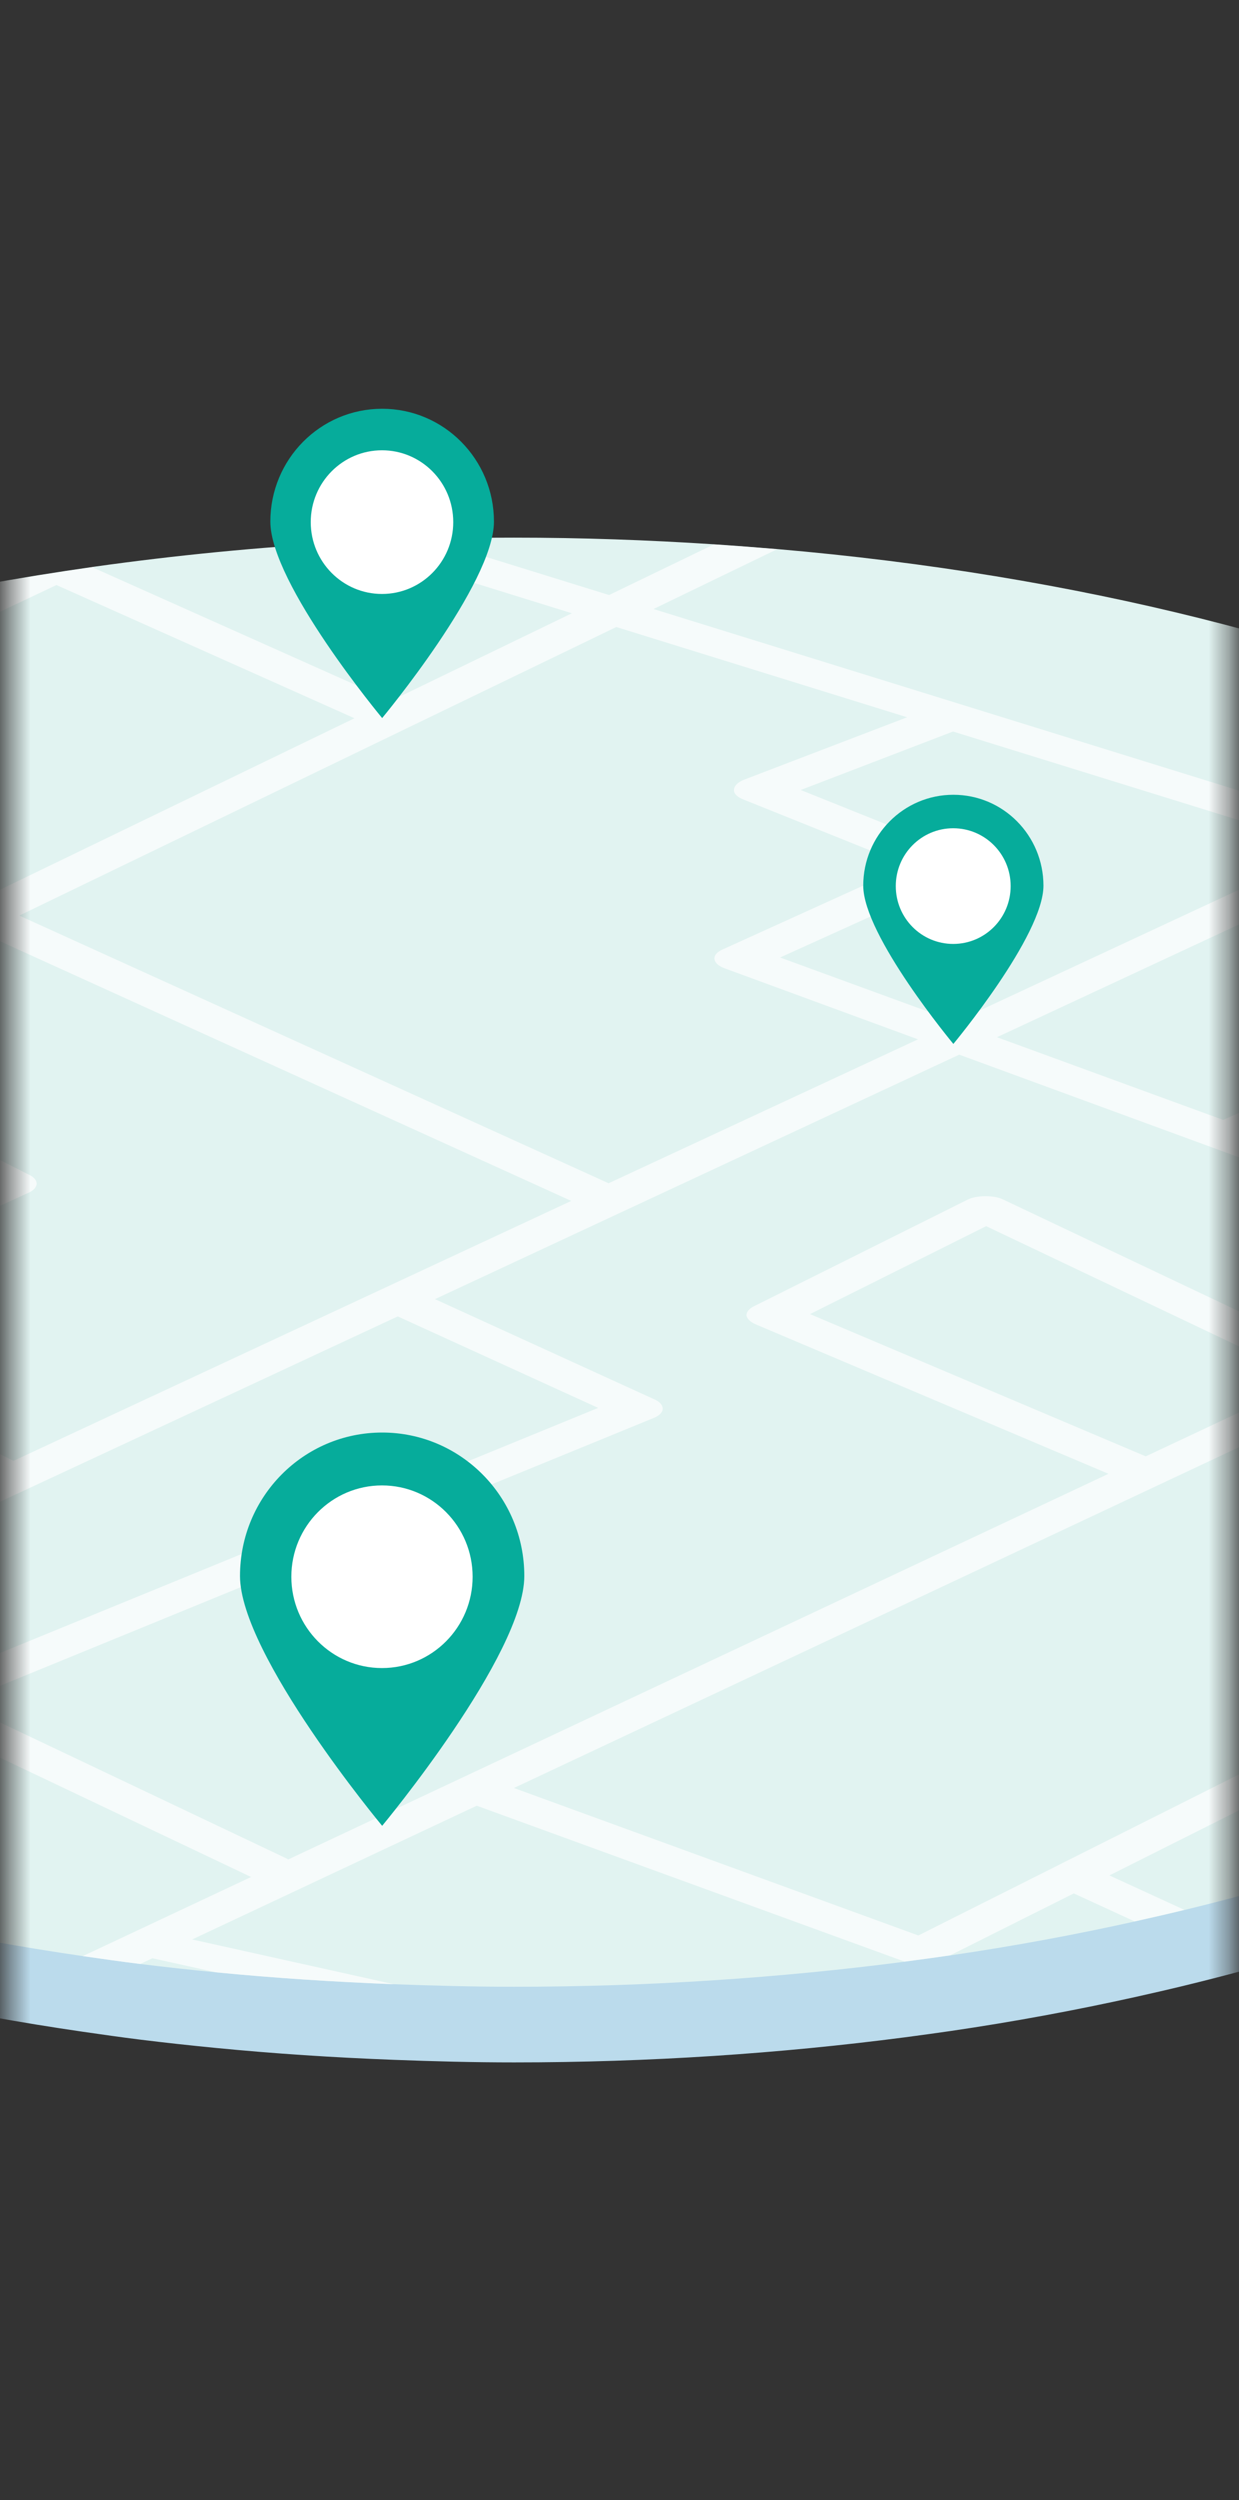 <svg width="61" height="123" viewBox="0 0 61 123" fill="none" xmlns="http://www.w3.org/2000/svg">
<rect x="0" y="0" width="61" height="123" fill="#333333" stroke="none"/>
<mask id="mask0_1_29079" style="mask-type:alpha" maskUnits="userSpaceOnUse" x="0" y="0" width="61" height="123">
<path d="M60.607 3.162V119.631C60.607 121.248 59.304 122.559 57.7 122.559H3.36C1.747 122.559 0.453 121.248 0.453 119.631V3.162C0.453 1.541 1.752 0.234 3.356 0.234H57.705C59.304 0.234 60.607 1.541 60.607 3.162Z" fill="white"/>
</mask>
<g mask="url(#mask0_1_29079)">
<path d="M97.178 57.934C96.96 57.468 96.729 57.001 96.472 56.539C96.132 55.929 95.761 55.328 95.356 54.735C94.92 54.095 94.45 53.463 93.944 52.835C92.515 51.07 90.811 49.375 88.845 47.762C88.401 47.401 87.943 47.043 87.477 46.686C84.827 44.677 81.777 42.807 78.373 41.099C77.789 40.807 77.192 40.515 76.586 40.232C66.258 35.39 53.018 32.004 38.253 30.735C37.22 30.648 36.183 30.57 35.137 30.5C31.916 30.291 28.639 30.173 25.305 30.173C23.889 30.173 22.485 30.195 21.091 30.234C19.701 30.274 18.319 30.33 16.951 30.409C12.732 30.64 8.623 31.045 4.648 31.603C2.778 31.869 0.935 32.165 -0.869 32.496C-13.852 34.884 -25.078 38.99 -33.354 44.245C-33.881 44.581 -34.387 44.921 -34.892 45.265C-38.148 47.492 -40.889 49.902 -43.033 52.465C-43.765 53.341 -44.441 54.23 -45.029 55.136C-47.217 58.518 -48.402 62.105 -48.402 65.826C-48.402 67.443 -48.158 69.03 -47.727 70.59C-47.587 71.095 -47.426 71.592 -47.243 72.089C-46.158 75.052 -44.315 77.885 -41.817 80.548C-41.447 80.94 -41.068 81.332 -40.667 81.72C-37.686 84.605 -33.929 87.272 -29.515 89.647C-28.948 89.953 -28.36 90.249 -27.771 90.545C-19.108 94.895 -8.191 98.18 4.082 99.963C5.018 100.098 5.96 100.233 6.91 100.351C8.139 100.503 9.385 100.638 10.636 100.76C13.495 101.039 16.419 101.231 19.387 101.344C21.344 101.419 23.314 101.471 25.309 101.471C31.964 101.471 38.41 101.035 44.541 100.238C45.295 100.137 46.045 100.037 46.79 99.928C49.911 99.471 52.94 98.908 55.868 98.259C56.692 98.076 57.511 97.888 58.317 97.692C65.918 95.849 72.76 93.387 78.578 90.445C79.166 90.149 79.746 89.848 80.312 89.543C83.572 87.778 86.466 85.852 88.954 83.795C89.76 83.128 90.523 82.448 91.242 81.755C96.206 76.961 99.013 71.553 99.013 65.826C99.017 63.116 98.368 60.475 97.178 57.934Z" fill="#BBDBEC"/>
<path d="M97.178 54.212C96.96 53.746 96.729 53.28 96.472 52.818C96.132 52.208 95.761 51.606 95.356 51.014C94.92 50.373 94.45 49.741 93.944 49.113C92.515 47.348 90.811 45.653 88.845 44.041C88.401 43.679 87.943 43.322 87.477 42.964C84.827 40.955 81.777 39.086 78.373 37.377C77.789 37.085 77.192 36.793 76.586 36.51C66.258 31.668 53.018 28.282 38.253 27.014C37.22 26.927 36.183 26.848 35.137 26.779C31.916 26.569 28.639 26.452 25.305 26.452C23.889 26.452 22.485 26.473 21.091 26.513C19.701 26.552 18.319 26.608 16.951 26.687C12.732 26.918 8.623 27.323 4.648 27.881C2.778 28.147 0.935 28.443 -0.869 28.774C-13.852 31.163 -25.078 35.268 -33.354 40.524C-33.881 40.859 -34.387 41.199 -34.892 41.544C-38.148 43.77 -40.889 46.18 -43.033 48.743C-43.765 49.619 -44.441 50.508 -45.029 51.414C-47.217 54.796 -48.402 58.383 -48.402 62.105C-48.402 63.721 -48.158 65.308 -47.727 66.868C-47.587 67.374 -47.426 67.87 -47.243 68.367C-46.158 71.331 -44.315 74.163 -41.817 76.826C-41.447 77.218 -41.068 77.611 -40.667 77.999C-37.686 80.883 -33.929 83.551 -29.515 85.926C-28.948 86.231 -28.36 86.527 -27.771 86.823C-19.108 91.173 -8.191 94.459 4.082 96.241C5.018 96.376 5.96 96.511 6.91 96.629C8.139 96.782 9.385 96.917 10.636 97.039C13.495 97.318 16.419 97.509 19.387 97.623C21.344 97.697 23.314 97.749 25.309 97.749C31.964 97.749 38.41 97.313 44.541 96.516C45.295 96.415 46.045 96.315 46.79 96.206C49.911 95.749 52.94 95.187 55.868 94.537C56.692 94.354 57.511 94.167 58.317 93.971C65.918 92.127 72.76 89.665 78.578 86.723C79.166 86.427 79.746 86.126 80.312 85.821C83.572 84.056 86.466 82.13 88.954 80.073C89.76 79.406 90.523 78.726 91.242 78.033C96.206 73.24 99.013 67.831 99.013 62.105C99.017 59.394 98.368 56.753 97.178 54.212Z" fill="#E1F3F1"/>
<path opacity="0.7" d="M32.174 29.964L38.258 27.023C37.225 26.935 36.188 26.857 35.142 26.787L29.986 29.276L21.091 26.521C19.701 26.561 18.32 26.617 16.951 26.696L28.156 30.173L19.252 34.479L4.579 27.925L4.648 27.894C2.779 28.16 0.935 28.456 -0.869 28.788L-18.026 36.911C-18.205 36.937 -18.384 36.985 -18.51 37.059C-18.637 37.12 -18.741 37.194 -18.789 37.268L-29.828 42.498L-33.358 40.532C-33.885 40.868 -34.391 41.208 -34.897 41.552L-31.659 43.356L-43.033 48.752C-43.765 49.628 -44.441 50.517 -45.029 51.423L-17.495 38.38L-2.695 45.095L-47.727 66.868C-47.587 67.374 -47.426 67.87 -47.243 68.367L-41.752 65.713L-30.155 71.47L-41.817 76.826C-41.447 77.218 -41.068 77.611 -40.666 77.998L-14.666 66.057L-1.161 72.721L-29.51 85.921C-28.943 86.226 -28.355 86.523 -27.767 86.819L19.583 64.767L29.45 69.269L-4.756 83.276C-5.035 83.385 -5.188 83.559 -5.214 83.729C-5.214 83.899 -5.088 84.061 -4.83 84.183L12.336 92.336C12.362 92.336 12.362 92.336 12.388 92.336L4.077 96.241C5.014 96.376 5.956 96.511 6.906 96.629L7.503 96.346L10.632 97.039C13.491 97.318 16.415 97.509 19.383 97.623L9.46 95.422L23.471 88.841L44.533 96.511C45.287 96.411 46.037 96.311 46.782 96.202L52.866 93.156L55.86 94.533C56.683 94.35 57.503 94.162 58.309 93.966L54.618 92.271L71.2 83.956L78.569 86.719C79.158 86.422 79.737 86.122 80.304 85.817L71.862 82.644C71.353 82.461 70.616 82.47 70.158 82.705L45.213 95.226L25.301 87.97L86.462 59.241L88.95 80.073C89.757 79.406 90.519 78.726 91.238 78.033L88.876 58.2C88.876 58.165 88.85 58.152 88.85 58.126L97.174 54.212C96.956 53.746 96.725 53.28 96.468 52.818L77.868 61.569L62.279 55.864L82.269 46.961L95.356 51.018C94.921 50.377 94.45 49.745 93.945 49.118L84.231 46.102L88.846 44.049C88.401 43.688 87.944 43.33 87.477 42.973L81.99 45.413L69.478 41.526L78.373 37.386C77.789 37.094 77.192 36.802 76.587 36.519L67.291 40.85L32.174 29.964ZM65.412 41.722L47.052 50.268L38.406 47.109L47.483 42.999C47.762 42.877 47.889 42.703 47.889 42.533C47.889 42.363 47.71 42.188 47.431 42.08L39.421 38.868L46.921 35.991L65.412 41.722ZM30.343 30.849L44.66 35.29L36.597 38.375C36.318 38.497 36.139 38.672 36.139 38.855C36.113 39.038 36.292 39.212 36.597 39.334L44.686 42.581L35.582 46.712C35.303 46.834 35.15 47.008 35.176 47.191C35.203 47.374 35.381 47.536 35.686 47.645L45.196 51.136L29.964 58.217L0.948 45.047L30.343 30.849ZM-15.66 37.517L2.779 28.783L17.452 35.338L-0.908 44.215L-15.66 37.517ZM-28.303 70.62L-39.974 64.841L-13.477 52.038L-1.27 58.213L-28.303 70.62ZM0.665 71.875L-12.814 65.212L1.402 58.684C1.654 58.575 1.785 58.413 1.807 58.252C1.807 58.078 1.681 57.921 1.45 57.808L-11.699 51.166L-0.838 45.928L28.125 59.085L0.665 71.875ZM56.409 71.653L39.879 64.654L48.551 60.327L64.445 67.879L56.409 71.653ZM76.016 62.445L66.275 67.02L49.414 59.028C49.188 58.919 48.93 58.854 48.499 58.854C48.168 58.854 47.837 58.915 47.61 59.037L37.133 64.262C36.88 64.384 36.75 64.545 36.75 64.715C36.776 64.876 36.928 65.033 37.181 65.147L54.574 72.512L14.188 91.487C14.162 91.474 14.136 91.46 14.136 91.452L-2.037 83.777L32.169 69.77C32.448 69.662 32.627 69.487 32.627 69.317C32.627 69.143 32.501 68.973 32.222 68.851L21.414 63.918L47.226 51.889L76.016 62.445ZM80.06 46.272L60.222 55.101L49.083 51.031L67.596 42.411L80.06 46.272Z" fill="white"/>
<path d="M18.815 20.111C15.768 20.111 13.31 22.599 13.31 25.663C13.31 28.718 18.815 35.329 18.815 35.329C18.815 35.329 24.319 28.713 24.319 25.663C24.319 22.599 21.857 20.111 18.815 20.111ZM18.815 28.757C17.111 28.757 15.738 27.362 15.738 25.663C15.738 23.95 17.111 22.569 18.815 22.569C20.519 22.569 21.892 23.95 21.892 25.663C21.887 27.362 20.514 28.757 18.815 28.757Z" fill="#06AC9B"/>
<path d="M18.807 29.223C20.745 29.223 22.315 27.641 22.315 25.689C22.315 23.737 20.745 22.154 18.807 22.154C16.869 22.154 15.299 23.737 15.299 25.689C15.299 27.641 16.869 29.223 18.807 29.223Z" fill="white"/>
<path d="M46.937 39.103C44.483 39.103 42.5 41.108 42.5 43.574C42.5 46.032 46.937 51.362 46.937 51.362C46.937 51.362 51.373 46.037 51.373 43.574C51.369 41.103 49.39 39.103 46.937 39.103ZM46.937 46.067C45.564 46.067 44.461 44.947 44.461 43.574C44.461 42.193 45.568 41.081 46.937 41.081C48.305 41.081 49.412 42.197 49.412 43.574C49.412 44.943 48.305 46.067 46.937 46.067Z" fill="#06AC9B"/>
<path d="M49.758 43.596C49.758 45.169 48.495 46.442 46.93 46.442C45.365 46.442 44.102 45.169 44.102 43.596C44.102 42.023 45.365 40.75 46.93 40.75C48.495 40.75 49.758 42.023 49.758 43.596Z" fill="white"/>
<path d="M18.815 70.481C14.945 70.481 11.816 73.64 11.816 77.537C11.816 81.419 18.815 89.831 18.815 89.831C18.815 89.831 25.814 81.419 25.814 77.537C25.814 73.645 22.685 70.481 18.815 70.481ZM18.815 81.476C16.649 81.476 14.906 79.707 14.906 77.541C14.906 75.362 16.654 73.606 18.815 73.606C20.981 73.606 22.725 75.362 22.725 77.541C22.725 79.707 20.977 81.476 18.815 81.476Z" fill="#06AC9B"/>
<path d="M18.806 82.069C21.271 82.069 23.269 80.057 23.269 77.576C23.269 75.094 21.271 73.083 18.806 73.083C16.342 73.083 14.344 75.094 14.344 77.576C14.344 80.057 16.342 82.069 18.806 82.069Z" fill="white"/>
</g>
</svg>
